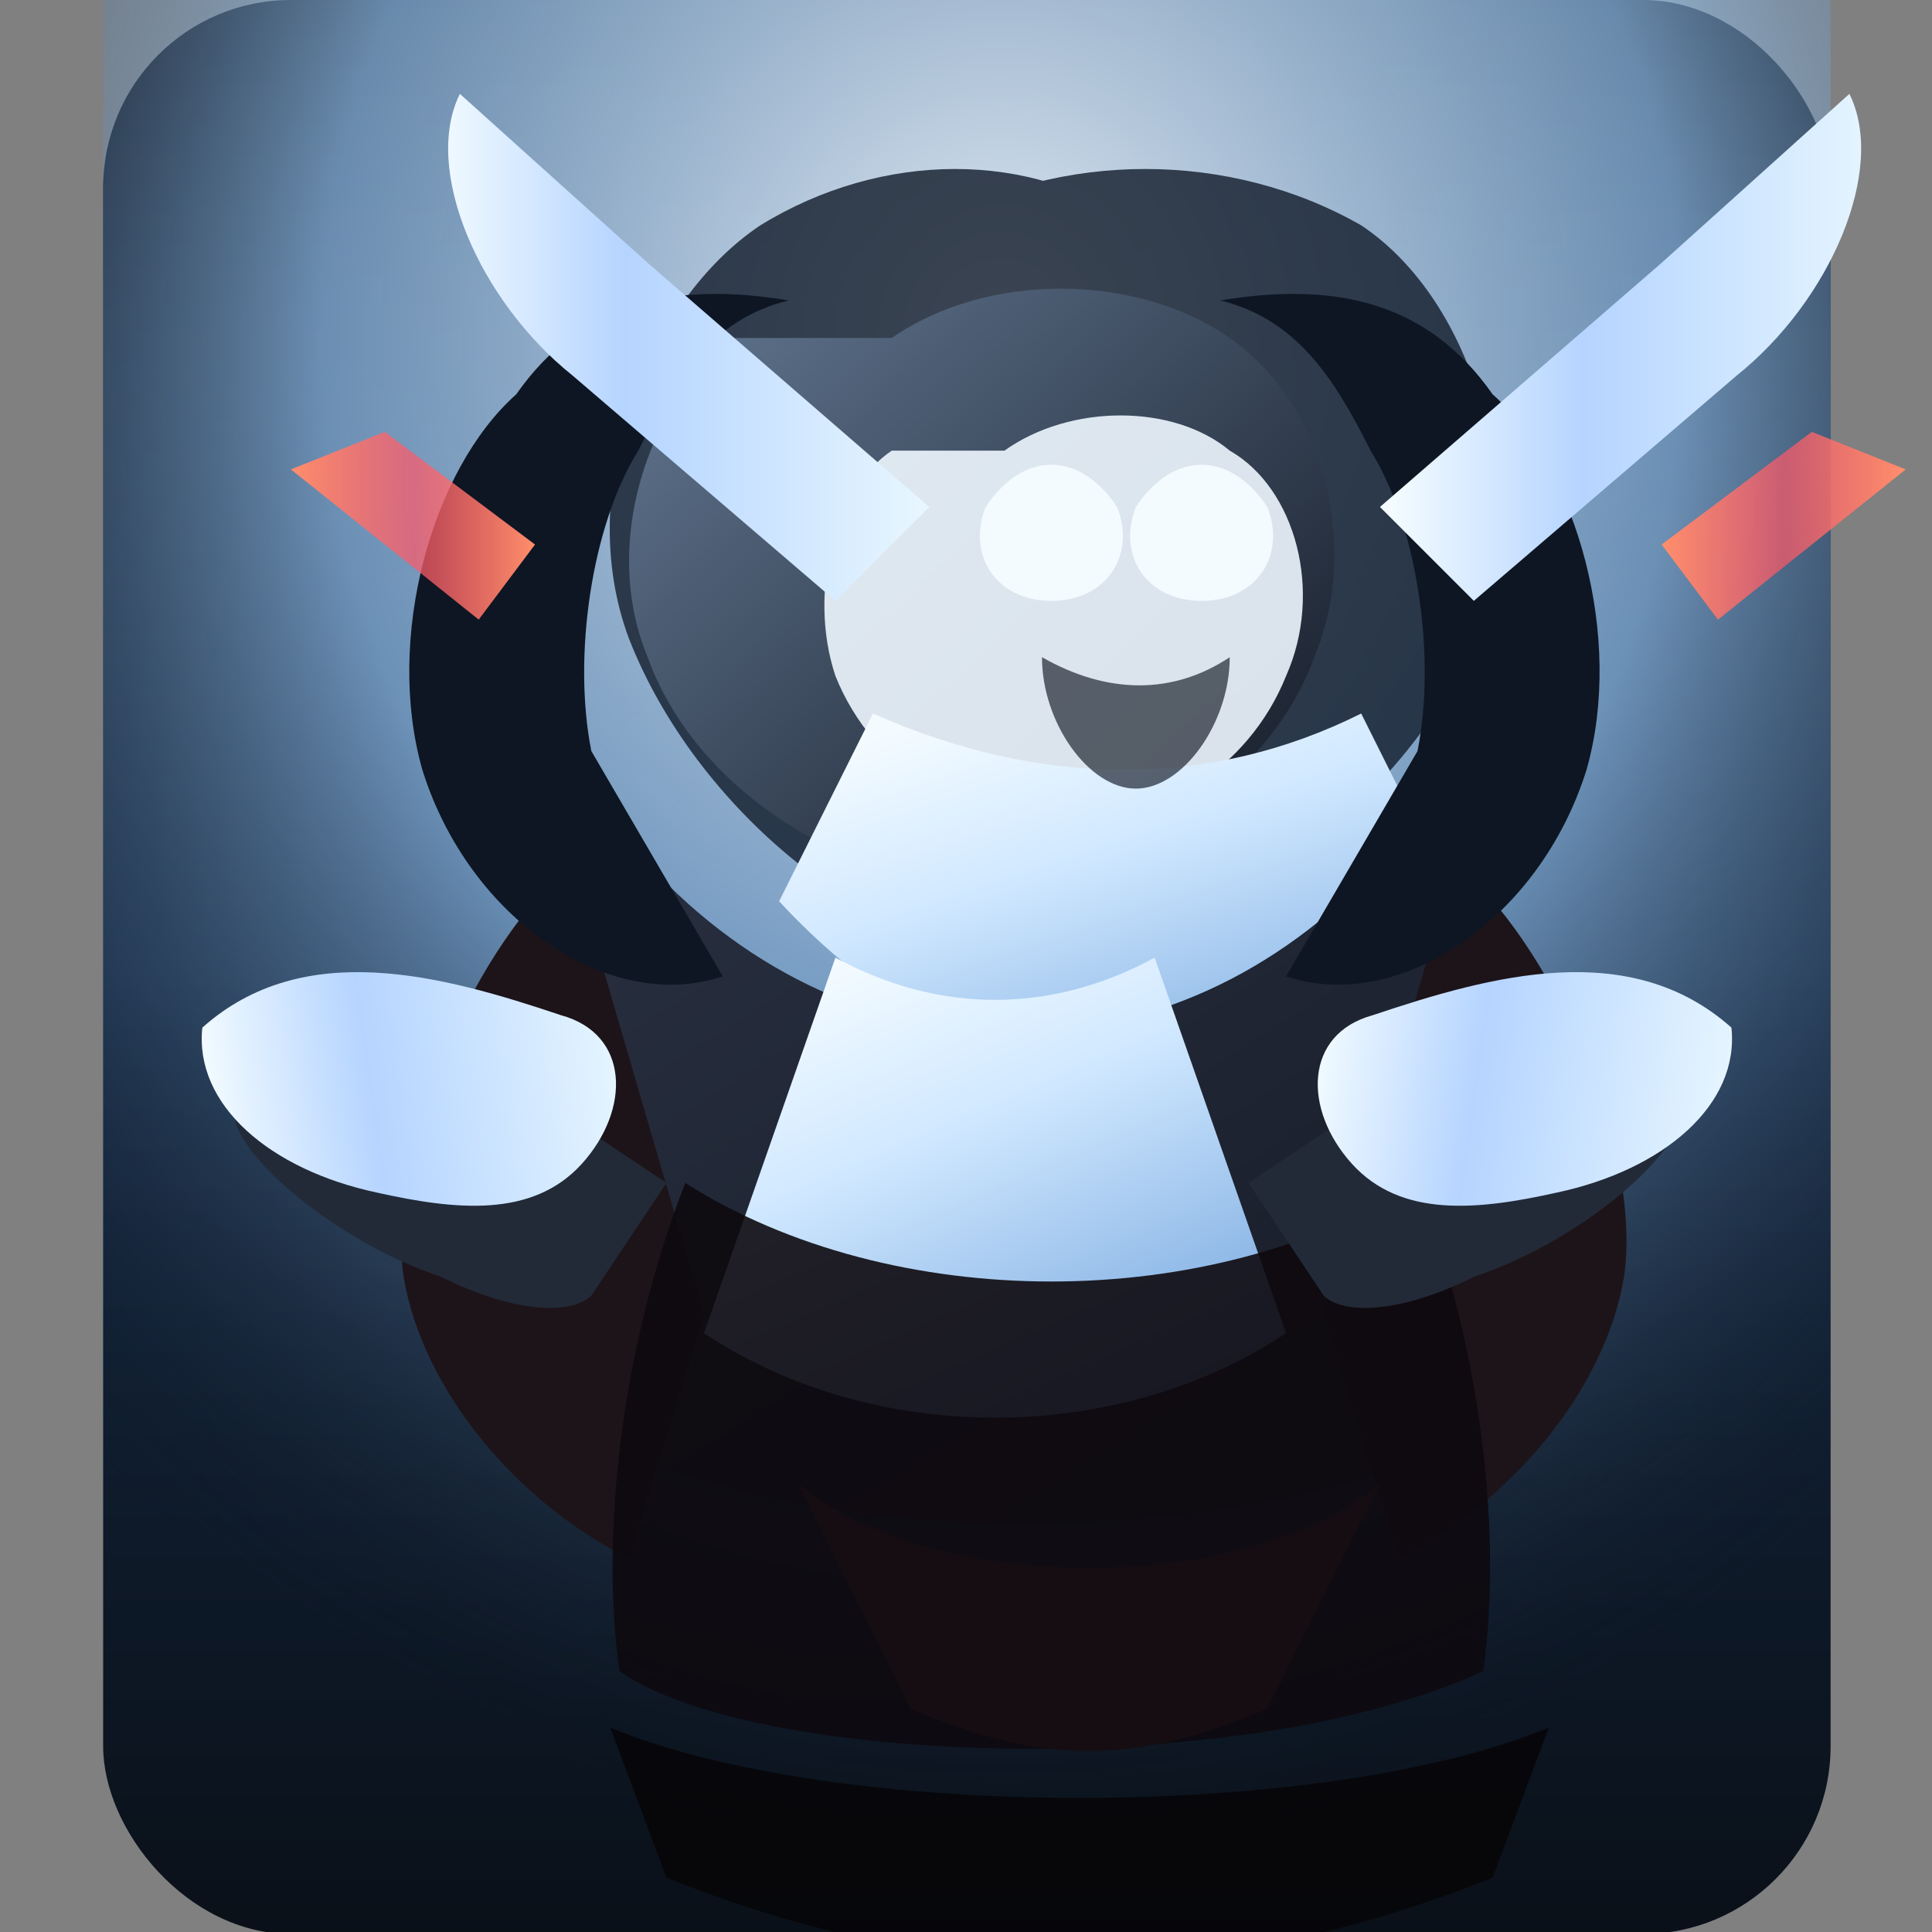 <svg xmlns="http://www.w3.org/2000/svg" viewBox="0 0 64 64" width="64" height="64" role="img" aria-labelledby="title desc">
  <rect x="0" y="0" width="64" height="64" fill="#808080" stroke="none"/>
  <title id="title">Avanto Raider Captain</title>
  <desc id="desc">Armored raider captain with a polar cloak, runed greataxe, and aurora backlight.</desc>
  <defs>
    <linearGradient id="captain-sky" x1="0%" x2="0%" y1="0%" y2="100%">
      <stop offset="0" stop-color="#04070f" />
      <stop offset="0.5" stop-color="#142842" />
      <stop offset="1" stop-color="#0a1018" />
    </linearGradient>
    <radialGradient id="captain-halo" cx="52%" cy="18%" r="78%">
      <stop offset="0" stop-color="#f0f7ff" stop-opacity="0.95" />
      <stop offset="0.5" stop-color="#9fd0ff" stop-opacity="0.65" />
      <stop offset="1" stop-color="#071020" stop-opacity="0" />
    </radialGradient>
    <linearGradient id="captain-fur" x1="10%" y1="15%" x2="90%" y2="85%">
      <stop offset="0" stop-color="#5c7089" />
      <stop offset="1" stop-color="#1a212e" />
    </linearGradient>
    <linearGradient id="captain-armor" x1="24%" y1="0%" x2="76%" y2="100%">
      <stop offset="0" stop-color="#f4fbff" />
      <stop offset="0.35" stop-color="#d0e8ff" />
      <stop offset="1" stop-color="#6c9fda" />
    </linearGradient>
    <linearGradient id="captain-plate" x1="0%" y1="0%" x2="100%" y2="100%">
      <stop offset="0" stop-color="#293041" />
      <stop offset="1" stop-color="#131822" />
    </linearGradient>
    <linearGradient id="captain-axe" x1="0%" y1="0%" x2="100%" y2="0%">
      <stop offset="0" stop-color="#f7feff" />
      <stop offset="0.4" stop-color="#b5d4ff" />
      <stop offset="1" stop-color="#e8f7ff" />
    </linearGradient>
    <linearGradient id="captain-glow" x1="0%" y1="0%" x2="100%" y2="0%">
      <stop offset="0" stop-color="#ff8f6b" />
      <stop offset="0.5" stop-color="#ff5768" stop-opacity="0.7" />
      <stop offset="1" stop-color="#ff8f6b" />
    </linearGradient>
  </defs>
  <g transform="translate(3.417, 0) scale(0.311)">
      <rect width="184" height="206" rx="20" ry="20" fill="url(#captain-sky)" />
      <rect width="184" height="206" fill="url(#captain-halo)" />
      <g transform="translate(16 6)">
        <path d="M72 18c14-8 32-8 46 0 12 8 18 28 12 44-7 18-30 34-47 34S47 80 40 62c-6-16 2-36 14-44 13-8 29-8 40 0z" fill="#111b2a" opacity="0.8" />
        <path d="M68 30c10-7 26-7 36 0s14 22 9 34c-5 14-22 24-36 24s-30-10-35-24c-5-12 0-27 9-34z" fill="url(#captain-fur)" />
        <path d="M80 42c7-5 18-5 24 0 7 4 10 15 6 24-4 10-14 16-24 16s-20-6-24-16c-3-9 0-20 6-24z" fill="#eef7ff" opacity="0.9" />
        <path d="M66 70c18 8 36 8 52 0l10 20c-16 24-48 26-72 0z" fill="url(#captain-armor)" />
        <path d="M42 86c22 24 56 24 78 0l22 18-14 44c-22 10-64 12-90 0l-14-44z" fill="url(#captain-plate)" />
        <path d="M62 96c11 6 23 6 34 0l14 40c-18 12-44 12-62 0z" fill="url(#captain-armor)" />
        <path d="M34 86c-10 8-20 30-18 44 2 12 12 24 24 30l8-26z" fill="#1d1419" />
        <path d="M128 86c10 8 20 30 18 44-2 12-12 24-24 30l-8-26z" fill="#1d1419" />
        <path d="M28 36c-9 8-14 26-10 40 5 16 20 26 32 22l-14-24c-2-10 0-24 5-32 4-8 8-14 16-16-12-2-22 0-29 10z" fill="#0e1623" />
        <path d="M132 36c9 8 14 26 10 40-5 16-20 26-32 22l14-24c2-10 0-24-5-32-4-8-8-14-16-16 12-2 22 0 29 10z" fill="#0e1623" />
        <path d="M46 120c-7 18-9 38-7 52 14 10 66 12 92 0 2-14 0-34-7-52-22 14-56 14-78 0z" fill="#0e090f" opacity="0.9" />
        <path d="M38 178c24 10 76 10 100 0l-6 16c-30 12-58 12-88 0z" fill="#060508" opacity="0.85" />
        <path d="M-2 112c-1 4 10 14 22 18 8 4 14 4 16 2l8-12-24-16c-8-4-19 0-22 8z" fill="#222a38" />
        <path d="M152 112c1 4-10 14-22 18-8 4-14 4-16 2l-8-12 24-16c8-4 19 0 22 8z" fill="#222a38" />
        <path d="M-4 100c-2 8 5 16 16 20 8 3 16 5 22 0s7-13 0-16c-12-6-26-12-38-4z" fill="url(#captain-axe)" transform="rotate(-8 20 112)" />
        <path d="M156 100c2 8-5 16-16 20-8 3-16 5-22 0s-7-13 0-16c12-6 26-12 38-4z" fill="url(#captain-axe)" transform="rotate(8 132 112)" />
        <path d="M94 48c4-6 10-6 14 0 2 5-1 10-7 10s-9-5-7-10z" fill="#f3fbff" />
        <path d="M78 48c4-6 10-6 14 0 2 5-1 10-7 10s-9-5-7-10z" fill="#f3fbff" />
        <path d="M84 64c7 4 14 4 20 0 0 7-5 14-10 14s-10-7-10-14z" fill="#101622" opacity="0.65" />
        <path d="M58 152c14 12 48 12 62 0l-12 24c-14 6-24 6-38 0z" fill="#160d12" />
        <path d="M150 22 170 4c4 8-2 22-12 30l-28 24-10-10z" fill="url(#captain-axe)" />
        <path d="M42 22 22 4C18 12 24 26 34 34l28 24 10-10z" fill="url(#captain-axe)" />
        <path d="M166 40 150 52l6 8 20-16z" fill="url(#captain-glow)" />
        <path d="M14 40 30 52l-6 8L4 44z" fill="url(#captain-glow)" />
      </g>
  </g>
</svg>
